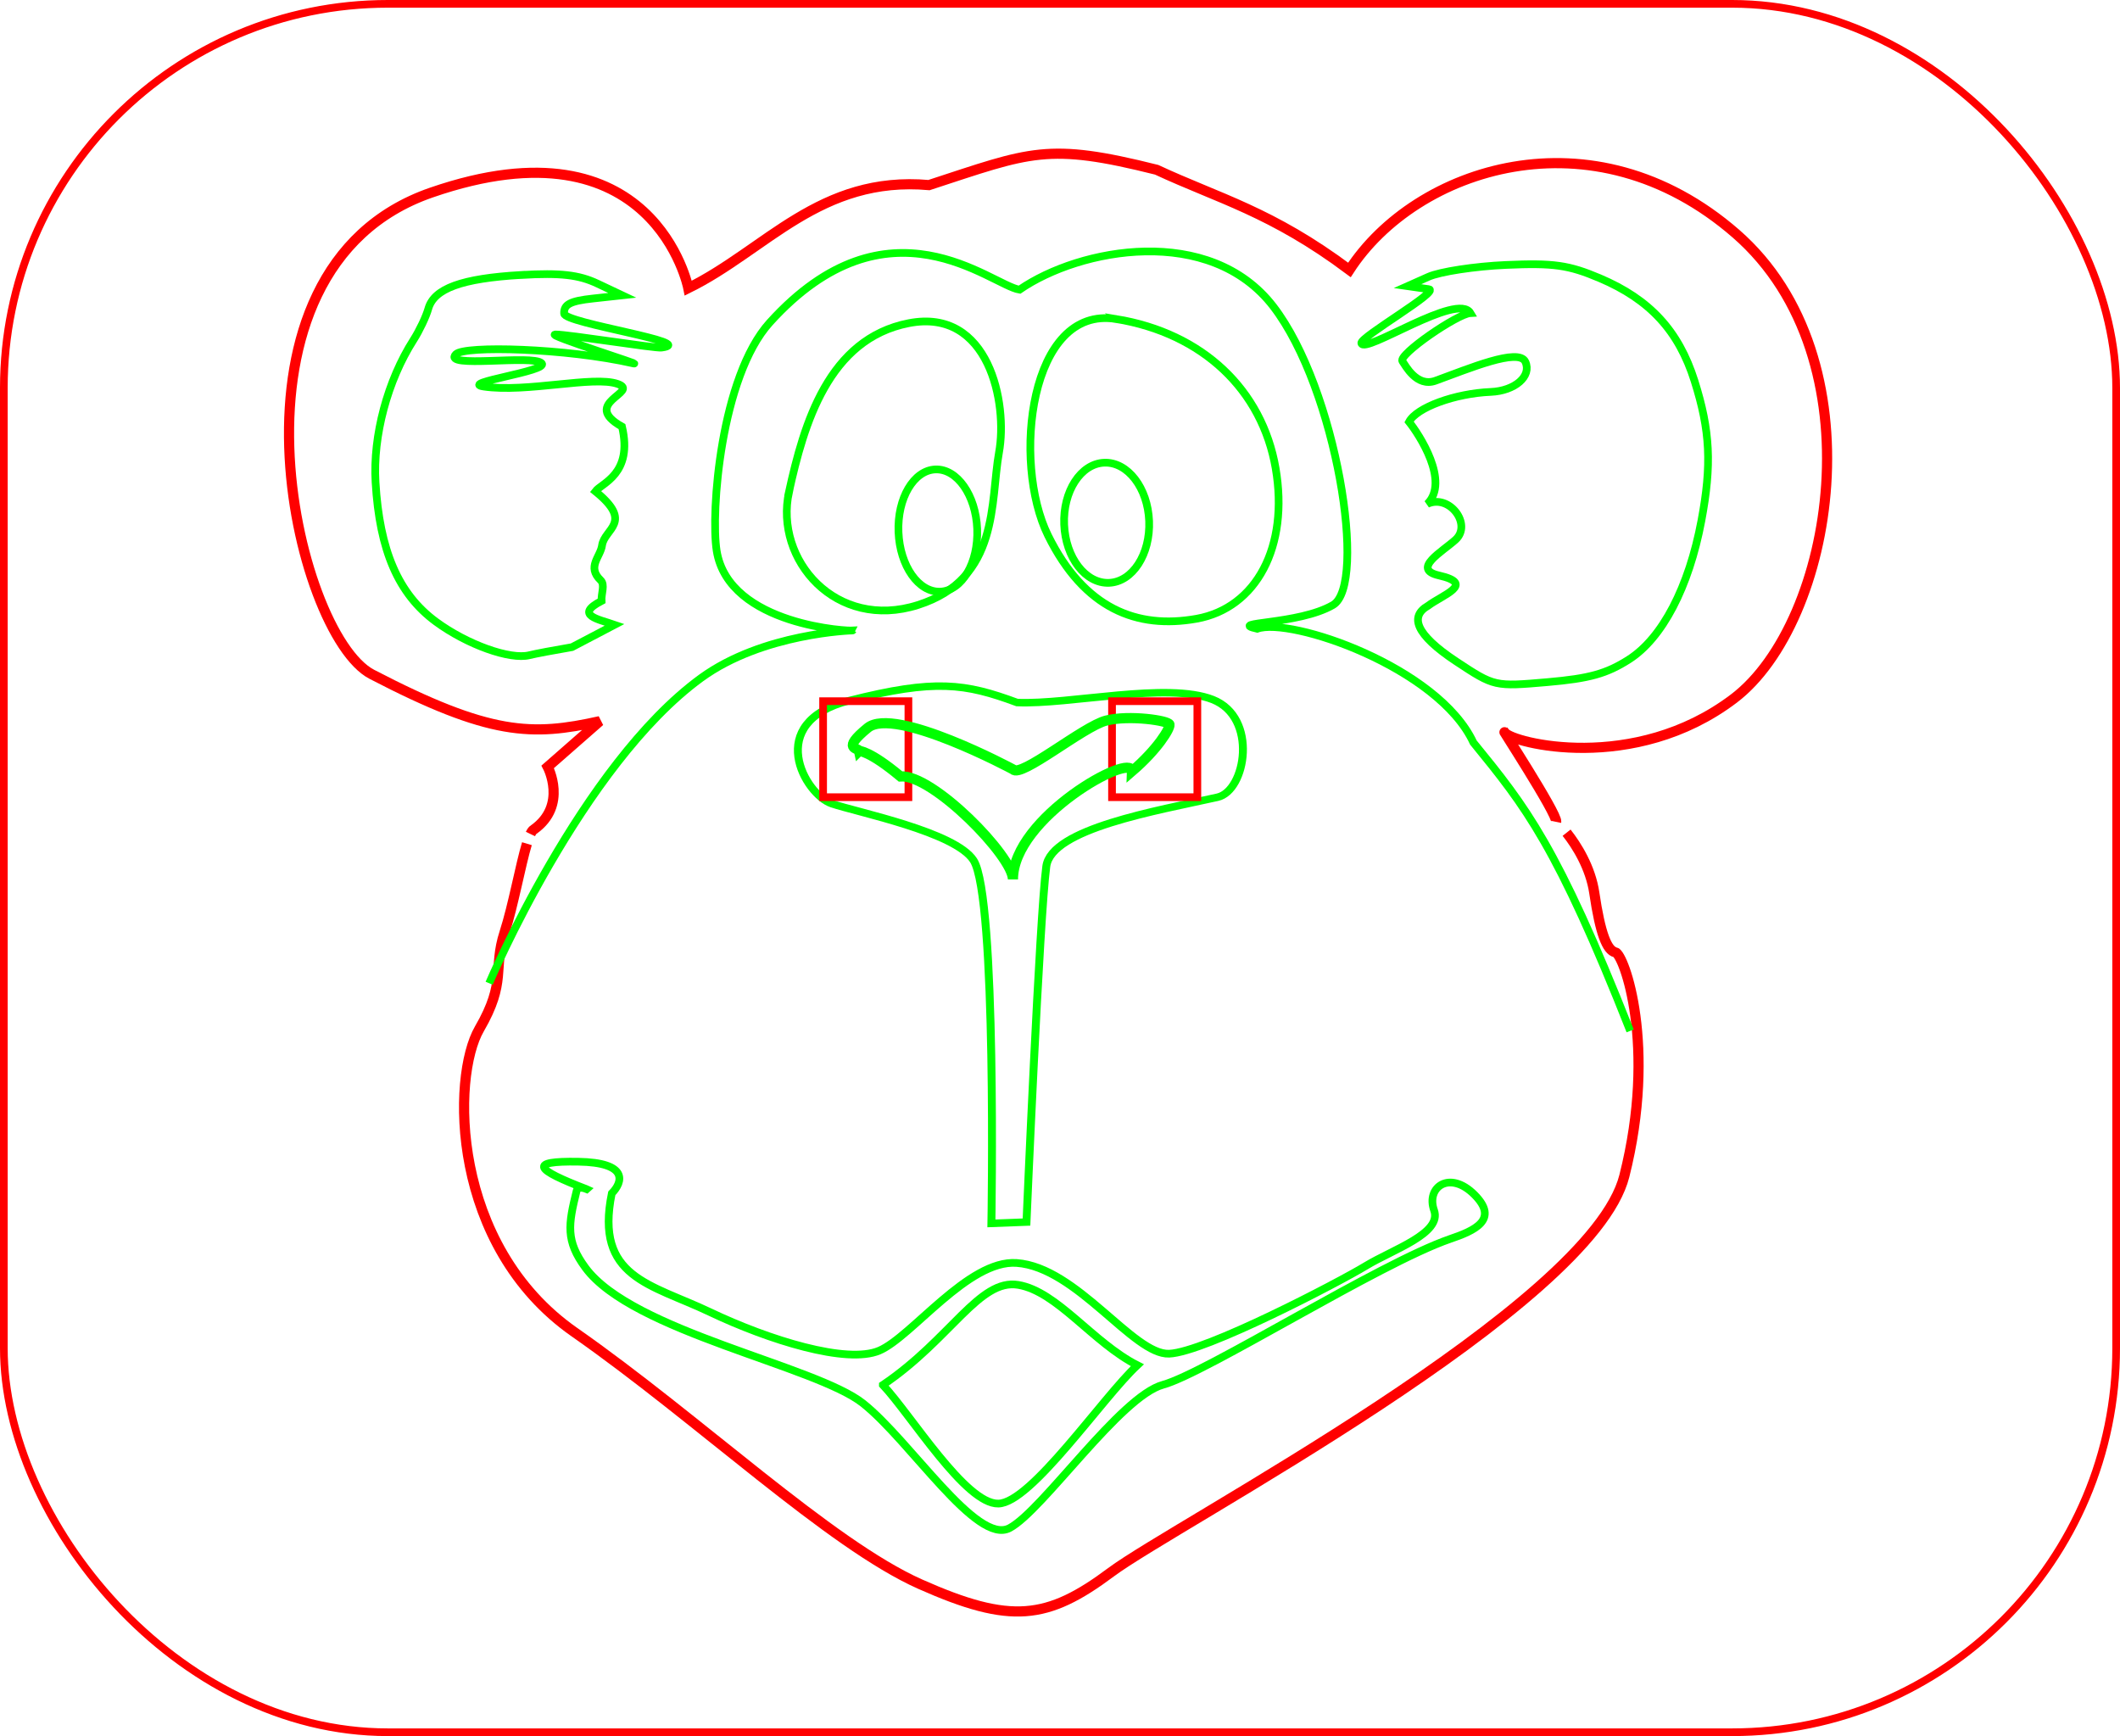 <?xml version="1.0" encoding="UTF-8" standalone="no"?>
<!-- Created with Inkscape (http://www.inkscape.org/) -->

<svg
   width="55.2mm"
   height="45.2mm"
   viewBox="0 0 55.2 45.2"
   version="1.1"
   id="svg1"
   inkscape:version="1.3.1 (1:1.3.1+202311172155+91b66b0783)"
   sodipodi:docname="monkey-head.svg"
   xmlns:inkscape="http://www.inkscape.org/namespaces/inkscape"
   xmlns:sodipodi="http://sodipodi.sourceforge.net/DTD/sodipodi-0.dtd"
   xmlns="http://www.w3.org/2000/svg"
   xmlns:svg="http://www.w3.org/2000/svg">
  <sodipodi:namedview
     id="namedview1"
     pagecolor="#ffffff"
     bordercolor="#000000"
     borderopacity="0.25"
     inkscape:showpageshadow="2"
     inkscape:pageopacity="0.0"
     inkscape:pagecheckerboard="0"
     inkscape:deskcolor="#d1d1d1"
     inkscape:document-units="mm"
     showgrid="false"
     inkscape:zoom="3.7268063"
     inkscape:cx="111.08707"
     inkscape:cy="79.022084"
     inkscape:window-width="1920"
     inkscape:window-height="1009"
     inkscape:window-x="0"
     inkscape:window-y="1080"
     inkscape:window-maximized="1"
     inkscape:current-layer="g11052">
    <inkscape:grid
       id="grid1"
       units="mm"
       originx="0.1"
       originy="0.1"
       spacingx="1"
       spacingy="1"
       empcolor="#3f3fff"
       empopacity="0.251"
       color="#3f3fff"
       opacity="0.125"
       empspacing="5"
       dotted="false"
       gridanglex="30"
       gridanglez="30"
       visible="false" />
  </sodipodi:namedview>
  <defs
     id="defs1" />
  <g
     inkscape:label="Ebene 1"
     inkscape:groupmode="layer"
     id="layer1"
     transform="translate(0.1,0.1)">
    <g
       id="g1">
      <g
         transform="matrix(0.801,0,0,0.801,-53.802,-62.905)"
         id="g11052"
         style="display:inline;stroke-width:1.248">
        <path
           style="opacity:1;fill:none;stroke:#00ff00;stroke-width:0.25;stroke-miterlimit:4;stroke-dasharray:none"
           d="m 84.454,87.335 c 1.278,-0.023 1.869,0.068 2.468,0.381 l 0.787,0.411 -0.956,0.066 c -0.744,0.051 -0.956,0.151 -0.956,0.451 0,0.319 4.369,1.12 3.119,1.232 -0.219,0.019 -3.001,-0.548 -3.43,-0.564 -0.345,-0.013 2.895,1.149 2.49,1.04 -2.154,-0.582 -5.458,-0.804 -5.749,-0.527 -0.479,0.456 2.513,0.101 2.778,0.405 0.232,0.266 -2.731,0.524 -1.919,0.679 1.393,0.266 3.586,-0.219 4.361,0.091 0.733,0.294 -1.263,0.565 0.083,1.392 0.301,1.556 -0.733,1.803 -0.949,2.067 1.216,1.067 0.245,1.217 0.146,1.764 -0.067,0.372 -0.529,0.674 -0.092,1.129 0.147,0.153 -0.002,0.433 0.004,0.673 -0.917,0.43 -0.126,0.59 0.393,0.793 L 85.619,99.488 c -0.582,0.075 -1.21,0.168 -1.395,0.207 -0.633,0.132 -2.014,-0.427 -2.994,-1.212 -1.183,-0.948 -1.735,-2.378 -1.778,-4.606 -0.029,-1.51 0.521,-3.284 1.418,-4.572 0.205,-0.295 0.44,-0.742 0.522,-0.995 0.212,-0.65 1.123,-0.941 3.062,-0.976 z"
           id="path11024"
           inkscape:connector-curvature="0"
           sodipodi:nodetypes="ccccscssccscccsscccccccccc"
           transform="rotate(-2.293,84.497,98.998)" />
        <path
           style="opacity:1;fill:none;stroke:#00ff00;stroke-width:0.25;stroke-miterlimit:4;stroke-dasharray:none"
           d="m 116.452,88.29 c 1.55,-0.006 2.034,0.082 3.031,0.553 1.596,0.754 2.491,1.806 2.942,3.458 0.447,1.641 0.457,2.743 0.041,4.552 -0.493,2.144 -1.423,3.762 -2.534,4.41 -0.745,0.434 -1.306,0.566 -2.672,0.63 -1.725,0.08 -1.732,0.079 -2.939,-0.79 -1.309,-0.942 -1.452,-1.531 -0.842,-1.846 0.486,-0.338 1.583,-0.648 0.391,-0.97 -0.899,-0.243 0.15,-0.771 0.589,-1.141 0.561,-0.472 -0.141,-1.504 -0.874,-1.196 0.769,-0.699 -0.176,-2.269 -0.486,-2.69 0.265,-0.457 1.53,-0.864 2.691,-0.866 0.789,-0.001 1.362,-0.461 1.165,-0.934 -0.197,-0.472 -1.842,0.149 -2.943,0.499 -0.622,0.197 -0.958,-0.54 -1.049,-0.676 -0.146,-0.217 1.849,-1.47 2.273,-1.476 -0.384,-0.717 -3.505,1.218 -3.584,0.836 -0.041,-0.196 2.646,-1.596 2.263,-1.666 l -0.689,-0.127 0.692,-0.276 c 0.38,-0.152 1.521,-0.28 2.536,-0.284 z"
           id="path11026"
           inkscape:connector-curvature="0"
           sodipodi:nodetypes="ccccccccssccccccccccccc"
           transform="rotate(-2.293,84.497,98.998)" />
        <path
           style="fill:none;stroke:#ff0000;stroke-width:0.33px;stroke-linecap:butt;stroke-linejoin:miter;stroke-opacity:1"
           d="m 117.359,106.443 c 0.062,-0.25 -1.84,-3.421 -1.55,-2.965 0.217,0.341 4.135,1.523 7.48,-0.809 3.346,-2.332 5.174,-10.849 0.674,-15.095 -4.5,-4.247 -10.328,-2.544 -12.602,0.674 -2.459,-1.997 -4.164,-2.488 -6.133,-3.504 -3.519,-1.033 -4.055,-0.748 -7.413,0.202 -3.53,-0.455 -5.379,1.892 -7.952,3.033 0,0 -0.884,-5.649 -8.222,-3.437 -7.338,2.213 -4.999,14.172 -2.561,15.567 3.753,2.148 5.122,2.224 7.346,1.82 l -1.752,1.415 c 0,0 0.607,1.28 -0.539,2.022 -0.035,0.017 -0.071,0.065 -0.109,0.137 m -0.127,0.31 c -0.237,0.684 -0.524,1.988 -0.843,2.854 -0.434,1.178 0.018,1.585 -0.943,3.1 -0.962,1.515 -1.23,6.992 2.696,9.974 3.926,2.982 8.016,7.209 10.904,8.634 2.888,1.425 4.077,1.323 6.213,-0.143 2.136,-1.466 15.944,-7.997 17.185,-12.198 1.241,-4.2 0.27,-7.211 0,-7.278 -0.27,-0.067 -0.467,-0.634 -0.607,-1.954 -0.088,-0.832 -0.515,-1.573 -0.822,-1.994"
           id="path11028"
           inkscape:connector-curvature="0"
           sodipodi:nodetypes="cszzcccczscccccszzzzzzsc"
           transform="rotate(-2.293,84.497,98.998)" />
        <path
           style="fill:none;stroke:#00ff00;stroke-width:0.25;stroke-linecap:butt;stroke-linejoin:miter;stroke-miterlimit:4;stroke-dasharray:none;stroke-opacity:1"
           d="m 85.391,117.111 c 0,0 -0.276,-0.141 -0.329,0.04 -0.317,1.089 -0.423,1.61 0.187,2.511 1.447,2.137 7.343,3.478 8.839,4.765 1.496,1.287 3.502,4.765 4.598,4.241 1.096,-0.524 3.766,-4.133 5.17,-4.455 1.404,-0.323 7.168,-3.654 9.507,-4.36 0.81,-0.238 1.633,-0.562 0.858,-1.406 -0.775,-0.843 -1.573,-0.31 -1.334,0.453 0.238,0.762 -1.395,1.22 -2.287,1.715 -0.892,0.495 -5.337,2.597 -6.505,2.597 -1.167,0 -2.883,-2.931 -4.837,-3.145 -1.568,-0.172 -3.502,2.263 -4.575,2.669 -1.072,0.405 -3.57,-0.485 -5.456,-1.477 -1.886,-0.992 -3.695,-1.261 -3.026,-3.979 0.381,-0.357 0.583,-0.98 -1.048,-1.072 -1.631,-0.092 -1.423,0.191 0.237,0.904 z"
           id="path11030"
           inkscape:connector-curvature="0"
           sodipodi:nodetypes="csszczczczssczczc"
           transform="rotate(-2.293,84.497,98.998)" />
        <path
           style="fill:none;stroke:#00ff00;stroke-width:0.25;stroke-linecap:butt;stroke-linejoin:miter;stroke-miterlimit:4;stroke-dasharray:none;stroke-opacity:1"
           d="m 94.756,123.855 c 0.873,1.005 2.529,3.983 3.598,4.003 1.069,0.02 3.518,-3.304 4.694,-4.313 -1.42,-0.794 -2.506,-2.502 -3.765,-2.764 -1.258,-0.262 -2.259,1.673 -4.527,3.074 z"
           id="path11032"
           inkscape:connector-curvature="0"
           sodipodi:nodetypes="czczc"
           transform="rotate(-2.293,84.497,98.998)" />
        <path
           style="fill:none;stroke:#00ff00;stroke-width:0.25;stroke-linecap:butt;stroke-linejoin:miter;stroke-miterlimit:4;stroke-dasharray:none;stroke-opacity:1"
           d="m 82.491,110.296 c 0,0 3.285,-6.963 7.278,-9.637 2.069,-1.385 4.978,-1.348 4.987,-1.348 -0.01,0.035 -4.017,-0.295 -4.313,-2.763 -0.15,-1.25 0.36,-5.65 2.022,-7.346 4.025,-4.108 7.231,-0.926 8.154,-0.741 2.022,-1.28 6.267,-1.887 8.222,0.876 1.954,2.763 2.696,9.165 1.55,9.772 -1.146,0.607 -3.504,0.404 -2.493,0.674 1.088,-0.348 5.83,1.477 6.874,3.976 1.622,2.161 2.581,3.457 4.717,9.569"
           id="path11034"
           inkscape:connector-curvature="0"
           sodipodi:nodetypes="cscssccsccc"
           transform="rotate(-2.293,84.497,98.998)" />
        <path
           style="fill:none;stroke:#00ff00;stroke-width:0.25;stroke-linecap:butt;stroke-linejoin:miter;stroke-miterlimit:4;stroke-dasharray:none;stroke-opacity:1"
           d="m 92.869,94.728 c -0.573,2.19 1.348,4.583 4.043,3.841 2.696,-0.741 2.477,-3.27 2.83,-4.852 0.353,-1.582 -0.135,-4.717 -2.763,-4.313 -2.628,0.404 -3.538,3.134 -4.111,5.324 z"
           id="path11036"
           inkscape:connector-curvature="0"
           sodipodi:nodetypes="zzzzz"
           transform="rotate(-2.293,84.497,98.998)" />
        <path
           style="fill:none;stroke:#00ff00;stroke-width:0.25;stroke-linecap:butt;stroke-linejoin:miter;stroke-miterlimit:4;stroke-dasharray:none;stroke-opacity:1"
           d="m 103.719,89.539 c -2.797,-0.573 -3.572,4.515 -2.493,6.941 1.078,2.426 2.763,3.167 4.717,2.898 1.954,-0.27 3.1,-2.224 2.763,-4.785 -0.337,-2.561 -2.19,-4.481 -4.987,-5.054 z"
           id="path11038"
           inkscape:connector-curvature="0"
           sodipodi:nodetypes="zzzzz"
           transform="rotate(-2.293,84.497,98.998)" />
        <ellipse
           style="opacity:1;fill:none;fill-opacity:1;fill-rule:evenodd;stroke:#00ff00;stroke-width:0.25;stroke-linecap:round;stroke-miterlimit:4;stroke-dasharray:none;stroke-dashoffset:0;stroke-opacity:1"
           id="ellipse11040"
           cx="97.653"
           cy="96.177"
           rx="1.28"
           ry="1.988"
           transform="rotate(-2.293,84.497,98.998)" />
        <ellipse
           style="opacity:1;fill:none;fill-opacity:1;fill-rule:evenodd;stroke:#00ff00;stroke-width:0.25;stroke-linecap:round;stroke-miterlimit:4;stroke-dasharray:none;stroke-dashoffset:0;stroke-opacity:1"
           id="ellipse11042"
           cx="103.146"
           cy="96.144"
           rx="1.382"
           ry="1.954"
           transform="rotate(-2.293,84.497,98.998)" />
        <path
           style="fill:none;stroke:#00ff00;stroke-width:0.243;stroke-linecap:butt;stroke-linejoin:miter;stroke-miterlimit:4;stroke-dasharray:none;stroke-opacity:1"
           d="m 99.635,118.775 h -1.078 c 0,0 0.594,-10.603 -0.08,-11.816 -0.525,-0.944 -3.472,-1.691 -4.277,-2.015 -0.805,-0.325 -1.989,-2.723 0.67,-3.326 2.659,-0.603 3.58,-0.418 5.147,0.269 1.608,0.139 4.628,-0.495 6.004,0.143 1.376,0.639 0.902,3.007 0.022,3.179 -1.875,0.366 -5.138,0.813 -5.342,2.037 -0.27,1.617 -1.066,11.529 -1.066,11.529 z"
           id="path11044"
           inkscape:connector-curvature="0"
           sodipodi:nodetypes="ccczzczsccc"
           transform="matrix(1.058,-0.04,0.042,0.999,-9.991,3.459)" />
        <rect
           y="101.2"
           x="93.8"
           height="3.119"
           width="2.773"
           id="rect11046"
           style="opacity:1;fill:none;fill-opacity:1;fill-rule:evenodd;stroke:#ff0000;stroke-width:0.25;stroke-linecap:round;stroke-miterlimit:4;stroke-dasharray:none;stroke-dashoffset:0;stroke-opacity:1" />
        <rect
           y="101.2"
           x="103.192"
           height="3.119"
           width="2.773"
           id="rect11048"
           style="opacity:1;fill:none;fill-opacity:1;fill-rule:evenodd;stroke:#ff0000;stroke-width:0.25;stroke-linecap:round;stroke-miterlimit:4;stroke-dasharray:none;stroke-dashoffset:0;stroke-opacity:1" />
        <path
           transform="translate(0,-0.3)"
           sodipodi:nodetypes="cccsccccc"
           inkscape:connector-curvature="0"
           id="path11050"
           d="m 94.972,103.116 c -0.021,-0.107 -0.6,-0.034 0.278,-0.75 0.878,-0.716 4.722,1.349 4.722,1.349 0.249,0.298 2.282,-1.395 3.028,-1.585 0.751,-0.191 2.039,0 2.06,0.129 0.021,0.129 -0.382,0.8 -1.221,1.521 0.02,-0.65 -3.868,1.501 -3.868,3.513 0.005,-0.747 -2.611,-3.427 -3.657,-3.348 -1,-0.835 -1.342,-0.829 -1.342,-0.829 z"
           style="fill:none;stroke:#00ff00;stroke-width:0.33px;stroke-linecap:butt;stroke-linejoin:miter;stroke-opacity:1" />
      </g>
      <rect
         style="fill:none;stroke:#ff0000;stroke-width:0.2;stroke-linecap:round;stroke-linejoin:round;stroke-dasharray:none"
         id="rect1"
         width="55"
         height="45"
         x="0"
         y="-1.2100952e-15"
         ry="10"
         rx="10" />
    </g>
  </g>
</svg>
